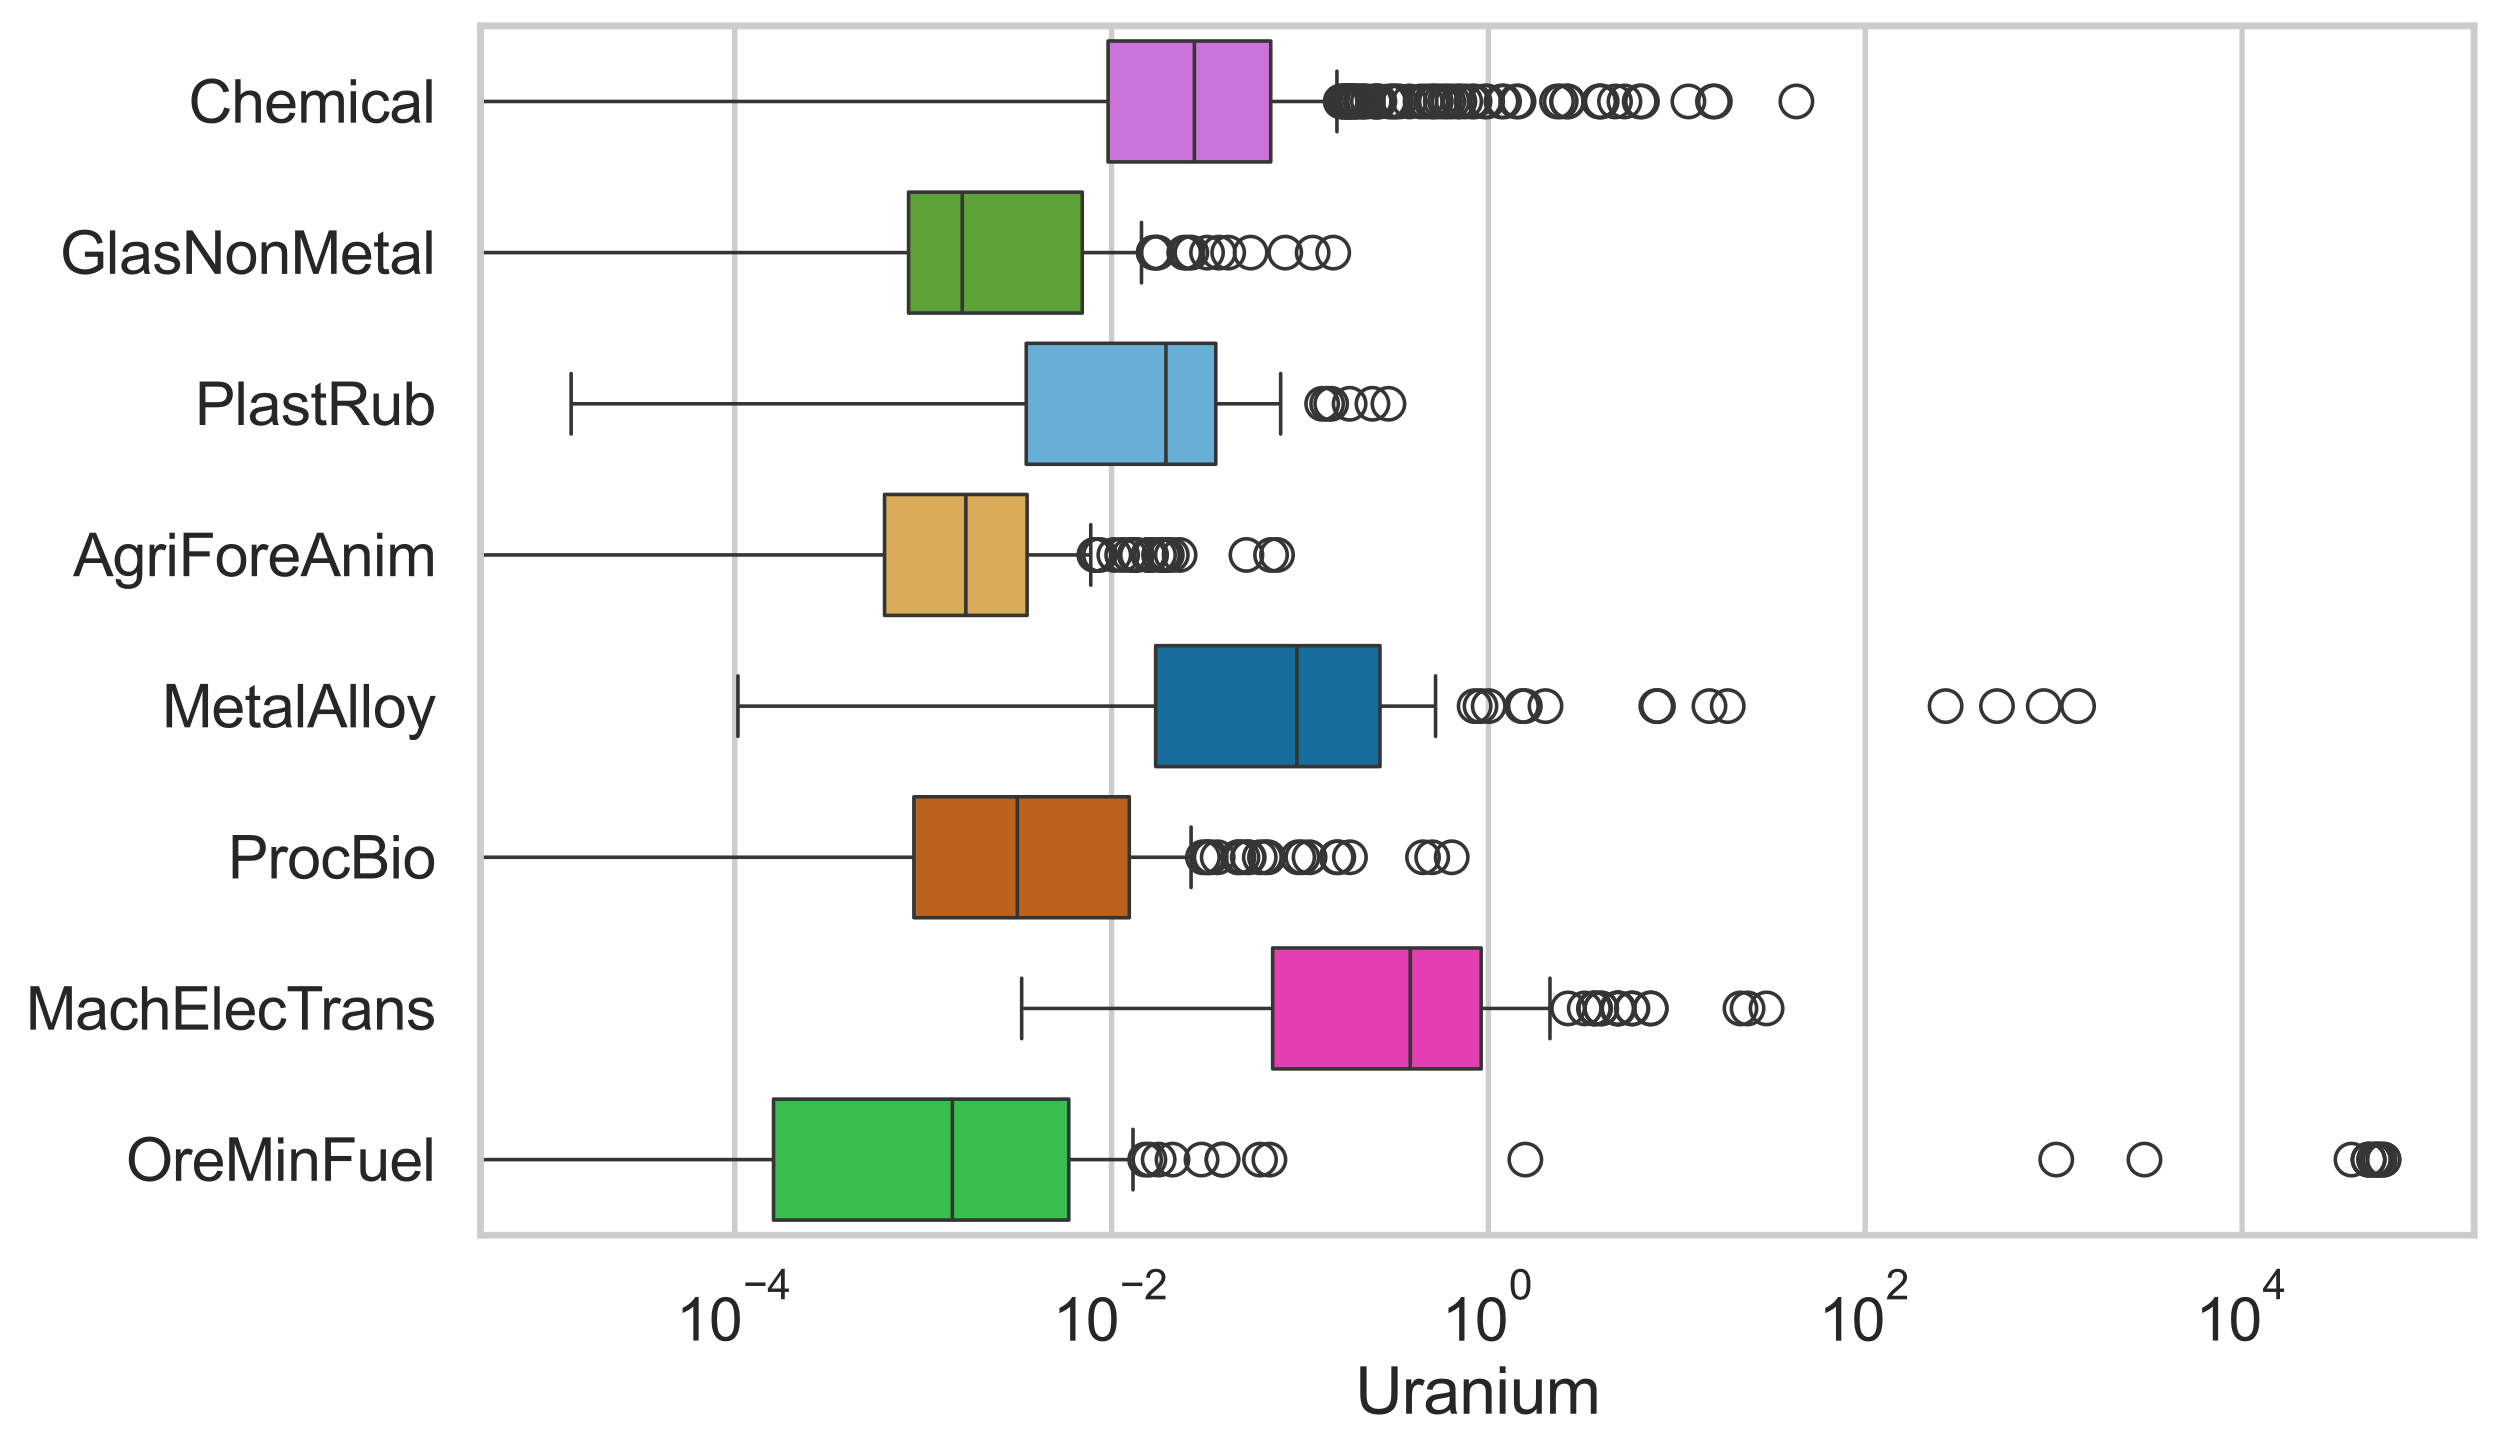 <?xml version="1.0" encoding="utf-8" standalone="no"?>
<!DOCTYPE svg PUBLIC "-//W3C//DTD SVG 1.1//EN"
  "http://www.w3.org/Graphics/SVG/1.1/DTD/svg11.dtd">
<svg xmlns:xlink="http://www.w3.org/1999/xlink" width="695.577pt" height="404.121pt" viewBox="0 0 695.577 404.121" xmlns="http://www.w3.org/2000/svg" version="1.1">
 <defs>
  <style type="text/css">*{stroke-linejoin: round; stroke-linecap: butt}</style>
 </defs>
 <g id="figure_1">
  <g id="patch_1">
   <path d="M 0 404.121 
L 695.577 404.121 
L 695.577 0 
L 0 0 
z
" style="fill: #ffffff"/>
  </g>
  <g id="axes_1">
   <g id="patch_2">
    <path d="M 133.697 343.665 
L 688.377 343.665 
L 688.377 7.2 
L 133.697 7.2 
z
" style="fill: #ffffff"/>
   </g>
   <g id="matplotlib.axis_1">
    <g id="xtick_1">
     <g id="line2d_1">
      <path d="M 204.428 343.665 
L 204.428 7.2 
" clip-path="url(#pfcad2701b8)" style="fill: none; stroke: #cccccc; stroke-width: 1.5; stroke-linecap: round"/>
     </g>
     <g id="text_1">
      <!-- $\mathdefault{10^{-4}}$ -->
      <g style="fill: #262626" transform="translate(188.093 373.015) scale(0.165 -0.165)">
       <defs>
        <path id="ArialMT-31" d="M 2384 0 
L 1822 0 
L 1822 3584 
Q 1619 3391 1289 3197 
Q 959 3003 697 2906 
L 697 3450 
Q 1169 3672 1522 3987 
Q 1875 4303 2022 4600 
L 2384 4600 
L 2384 0 
z
" transform="scale(0.016)"/>
        <path id="ArialMT-30" d="M 266 2259 
Q 266 3072 433 3567 
Q 600 4063 929 4331 
Q 1259 4600 1759 4600 
Q 2128 4600 2406 4451 
Q 2684 4303 2865 4023 
Q 3047 3744 3150 3342 
Q 3253 2941 3253 2259 
Q 3253 1453 3087 958 
Q 2922 463 2592 192 
Q 2263 -78 1759 -78 
Q 1097 -78 719 397 
Q 266 969 266 2259 
z
M 844 2259 
Q 844 1131 1108 757 
Q 1372 384 1759 384 
Q 2147 384 2411 759 
Q 2675 1134 2675 2259 
Q 2675 3391 2411 3762 
Q 2147 4134 1753 4134 
Q 1366 4134 1134 3806 
Q 844 3388 844 2259 
z
" transform="scale(0.016)"/>
        <path id="ArialMT-2212" d="M 3381 1997 
L 356 1997 
L 356 2522 
L 3381 2522 
L 3381 1997 
z
" transform="scale(0.016)"/>
        <path id="ArialMT-34" d="M 2069 0 
L 2069 1097 
L 81 1097 
L 81 1613 
L 2172 4581 
L 2631 4581 
L 2631 1613 
L 3250 1613 
L 3250 1097 
L 2631 1097 
L 2631 0 
L 2069 0 
z
M 2069 1613 
L 2069 3678 
L 634 1613 
L 2069 1613 
z
" transform="scale(0.016)"/>
       </defs>
       <use xlink:href="#ArialMT-31" transform="translate(0 0.202)"/>
       <use xlink:href="#ArialMT-30" transform="translate(55.615 0.202)"/>
       <use xlink:href="#ArialMT-2212" transform="translate(112.973 69.895) scale(0.7)"/>
       <use xlink:href="#ArialMT-34" transform="translate(153.852 69.895) scale(0.7)"/>
      </g>
     </g>
    </g>
    <g id="xtick_2">
     <g id="line2d_2">
      <path d="M 309.274 343.665 
L 309.274 7.2 
" clip-path="url(#pfcad2701b8)" style="fill: none; stroke: #cccccc; stroke-width: 1.5; stroke-linecap: round"/>
     </g>
     <g id="text_2">
      <!-- $\mathdefault{10^{-2}}$ -->
      <g style="fill: #262626" transform="translate(292.939 373.18) scale(0.165 -0.165)">
       <defs>
        <path id="ArialMT-32" d="M 3222 541 
L 3222 0 
L 194 0 
Q 188 203 259 391 
Q 375 700 629 1000 
Q 884 1300 1366 1694 
Q 2113 2306 2375 2664 
Q 2638 3022 2638 3341 
Q 2638 3675 2398 3904 
Q 2159 4134 1775 4134 
Q 1369 4134 1125 3890 
Q 881 3647 878 3216 
L 300 3275 
Q 359 3922 746 4261 
Q 1134 4600 1788 4600 
Q 2447 4600 2831 4234 
Q 3216 3869 3216 3328 
Q 3216 3053 3103 2787 
Q 2991 2522 2730 2228 
Q 2469 1934 1863 1422 
Q 1356 997 1212 845 
Q 1069 694 975 541 
L 3222 541 
z
" transform="scale(0.016)"/>
       </defs>
       <use xlink:href="#ArialMT-31" transform="translate(0 0.994)"/>
       <use xlink:href="#ArialMT-30" transform="translate(55.615 0.994)"/>
       <use xlink:href="#ArialMT-2212" transform="translate(112.973 70.688) scale(0.7)"/>
       <use xlink:href="#ArialMT-32" transform="translate(153.852 70.688) scale(0.7)"/>
      </g>
     </g>
    </g>
    <g id="xtick_3">
     <g id="line2d_3">
      <path d="M 414.121 343.665 
L 414.121 7.2 
" clip-path="url(#pfcad2701b8)" style="fill: none; stroke: #cccccc; stroke-width: 1.5; stroke-linecap: round"/>
     </g>
     <g id="text_3">
      <!-- $\mathdefault{10^{0}}$ -->
      <g style="fill: #262626" transform="translate(401.168 373.18) scale(0.165 -0.165)">
       <use xlink:href="#ArialMT-31" transform="translate(0 0.994)"/>
       <use xlink:href="#ArialMT-30" transform="translate(55.615 0.994)"/>
       <use xlink:href="#ArialMT-30" transform="translate(112.973 70.688) scale(0.7)"/>
      </g>
     </g>
    </g>
    <g id="xtick_4">
     <g id="line2d_4">
      <path d="M 518.967 343.665 
L 518.967 7.2 
" clip-path="url(#pfcad2701b8)" style="fill: none; stroke: #cccccc; stroke-width: 1.5; stroke-linecap: round"/>
     </g>
     <g id="text_4">
      <!-- $\mathdefault{10^{2}}$ -->
      <g style="fill: #262626" transform="translate(506.015 373.18) scale(0.165 -0.165)">
       <use xlink:href="#ArialMT-31" transform="translate(0 0.994)"/>
       <use xlink:href="#ArialMT-30" transform="translate(55.615 0.994)"/>
       <use xlink:href="#ArialMT-32" transform="translate(112.973 70.688) scale(0.7)"/>
      </g>
     </g>
    </g>
    <g id="xtick_5">
     <g id="line2d_5">
      <path d="M 623.814 343.665 
L 623.814 7.2 
" clip-path="url(#pfcad2701b8)" style="fill: none; stroke: #cccccc; stroke-width: 1.5; stroke-linecap: round"/>
     </g>
     <g id="text_5">
      <!-- $\mathdefault{10^{4}}$ -->
      <g style="fill: #262626" transform="translate(610.861 373.015) scale(0.165 -0.165)">
       <use xlink:href="#ArialMT-31" transform="translate(0 0.202)"/>
       <use xlink:href="#ArialMT-30" transform="translate(55.615 0.202)"/>
       <use xlink:href="#ArialMT-34" transform="translate(112.973 69.895) scale(0.7)"/>
      </g>
     </g>
    </g>
    <g id="text_6">
     <!-- Uranium -->
     <g style="fill: #262626" transform="translate(377.03 393.344) scale(0.18 -0.18)">
      <defs>
       <path id="ArialMT-55" d="M 3500 4581 
L 4106 4581 
L 4106 1934 
Q 4106 1244 3950 837 
Q 3794 431 3386 176 
Q 2978 -78 2316 -78 
Q 1672 -78 1262 144 
Q 853 366 678 786 
Q 503 1206 503 1934 
L 503 4581 
L 1109 4581 
L 1109 1938 
Q 1109 1341 1220 1058 
Q 1331 775 1601 622 
Q 1872 469 2263 469 
Q 2931 469 3215 772 
Q 3500 1075 3500 1938 
L 3500 4581 
z
" transform="scale(0.016)"/>
       <path id="ArialMT-72" d="M 416 0 
L 416 3319 
L 922 3319 
L 922 2816 
Q 1116 3169 1280 3281 
Q 1444 3394 1641 3394 
Q 1925 3394 2219 3213 
L 2025 2691 
Q 1819 2813 1613 2813 
Q 1428 2813 1281 2702 
Q 1134 2591 1072 2394 
Q 978 2094 978 1738 
L 978 0 
L 416 0 
z
" transform="scale(0.016)"/>
       <path id="ArialMT-61" d="M 2588 409 
Q 2275 144 1986 34 
Q 1697 -75 1366 -75 
Q 819 -75 525 192 
Q 231 459 231 875 
Q 231 1119 342 1320 
Q 453 1522 633 1644 
Q 813 1766 1038 1828 
Q 1203 1872 1538 1913 
Q 2219 1994 2541 2106 
Q 2544 2222 2544 2253 
Q 2544 2597 2384 2738 
Q 2169 2928 1744 2928 
Q 1347 2928 1158 2789 
Q 969 2650 878 2297 
L 328 2372 
Q 403 2725 575 2942 
Q 747 3159 1072 3276 
Q 1397 3394 1825 3394 
Q 2250 3394 2515 3294 
Q 2781 3194 2906 3042 
Q 3031 2891 3081 2659 
Q 3109 2516 3109 2141 
L 3109 1391 
Q 3109 606 3145 398 
Q 3181 191 3288 0 
L 2700 0 
Q 2613 175 2588 409 
z
M 2541 1666 
Q 2234 1541 1622 1453 
Q 1275 1403 1131 1340 
Q 988 1278 909 1158 
Q 831 1038 831 891 
Q 831 666 1001 516 
Q 1172 366 1500 366 
Q 1825 366 2078 508 
Q 2331 650 2450 897 
Q 2541 1088 2541 1459 
L 2541 1666 
z
" transform="scale(0.016)"/>
       <path id="ArialMT-6e" d="M 422 0 
L 422 3319 
L 928 3319 
L 928 2847 
Q 1294 3394 1984 3394 
Q 2284 3394 2536 3286 
Q 2788 3178 2913 3003 
Q 3038 2828 3088 2588 
Q 3119 2431 3119 2041 
L 3119 0 
L 2556 0 
L 2556 2019 
Q 2556 2363 2490 2533 
Q 2425 2703 2258 2804 
Q 2091 2906 1866 2906 
Q 1506 2906 1245 2678 
Q 984 2450 984 1813 
L 984 0 
L 422 0 
z
" transform="scale(0.016)"/>
       <path id="ArialMT-69" d="M 425 3934 
L 425 4581 
L 988 4581 
L 988 3934 
L 425 3934 
z
M 425 0 
L 425 3319 
L 988 3319 
L 988 0 
L 425 0 
z
" transform="scale(0.016)"/>
       <path id="ArialMT-75" d="M 2597 0 
L 2597 488 
Q 2209 -75 1544 -75 
Q 1250 -75 995 37 
Q 741 150 617 320 
Q 494 491 444 738 
Q 409 903 409 1263 
L 409 3319 
L 972 3319 
L 972 1478 
Q 972 1038 1006 884 
Q 1059 663 1231 536 
Q 1403 409 1656 409 
Q 1909 409 2131 539 
Q 2353 669 2445 892 
Q 2538 1116 2538 1541 
L 2538 3319 
L 3100 3319 
L 3100 0 
L 2597 0 
z
" transform="scale(0.016)"/>
       <path id="ArialMT-6d" d="M 422 0 
L 422 3319 
L 925 3319 
L 925 2853 
Q 1081 3097 1340 3245 
Q 1600 3394 1931 3394 
Q 2300 3394 2536 3241 
Q 2772 3088 2869 2813 
Q 3263 3394 3894 3394 
Q 4388 3394 4653 3120 
Q 4919 2847 4919 2278 
L 4919 0 
L 4359 0 
L 4359 2091 
Q 4359 2428 4304 2576 
Q 4250 2725 4106 2815 
Q 3963 2906 3769 2906 
Q 3419 2906 3187 2673 
Q 2956 2441 2956 1928 
L 2956 0 
L 2394 0 
L 2394 2156 
Q 2394 2531 2256 2718 
Q 2119 2906 1806 2906 
Q 1569 2906 1367 2781 
Q 1166 2656 1075 2415 
Q 984 2175 984 1722 
L 984 0 
L 422 0 
z
" transform="scale(0.016)"/>
      </defs>
      <use xlink:href="#ArialMT-55"/>
      <use xlink:href="#ArialMT-72" transform="translate(72.217 0)"/>
      <use xlink:href="#ArialMT-61" transform="translate(105.518 0)"/>
      <use xlink:href="#ArialMT-6e" transform="translate(161.133 0)"/>
      <use xlink:href="#ArialMT-69" transform="translate(216.748 0)"/>
      <use xlink:href="#ArialMT-75" transform="translate(238.965 0)"/>
      <use xlink:href="#ArialMT-6d" transform="translate(294.58 0)"/>
     </g>
    </g>
   </g>
   <g id="matplotlib.axis_2">
    <g id="ytick_1">
     <g id="text_7">
      <!-- Chemical -->
      <g style="fill: #262626" transform="translate(52.428 34.134) scale(0.165 -0.165)">
       <defs>
        <path id="ArialMT-43" d="M 3763 1606 
L 4369 1453 
Q 4178 706 3683 314 
Q 3188 -78 2472 -78 
Q 1731 -78 1267 223 
Q 803 525 561 1097 
Q 319 1669 319 2325 
Q 319 3041 592 3573 
Q 866 4106 1370 4382 
Q 1875 4659 2481 4659 
Q 3169 4659 3637 4309 
Q 4106 3959 4291 3325 
L 3694 3184 
Q 3534 3684 3231 3912 
Q 2928 4141 2469 4141 
Q 1941 4141 1586 3887 
Q 1231 3634 1087 3207 
Q 944 2781 944 2328 
Q 944 1744 1114 1308 
Q 1284 872 1643 656 
Q 2003 441 2422 441 
Q 2931 441 3284 734 
Q 3638 1028 3763 1606 
z
" transform="scale(0.016)"/>
        <path id="ArialMT-68" d="M 422 0 
L 422 4581 
L 984 4581 
L 984 2938 
Q 1378 3394 1978 3394 
Q 2347 3394 2619 3248 
Q 2891 3103 3008 2847 
Q 3125 2591 3125 2103 
L 3125 0 
L 2563 0 
L 2563 2103 
Q 2563 2525 2380 2717 
Q 2197 2909 1863 2909 
Q 1613 2909 1392 2779 
Q 1172 2650 1078 2428 
Q 984 2206 984 1816 
L 984 0 
L 422 0 
z
" transform="scale(0.016)"/>
        <path id="ArialMT-65" d="M 2694 1069 
L 3275 997 
Q 3138 488 2766 206 
Q 2394 -75 1816 -75 
Q 1088 -75 661 373 
Q 234 822 234 1631 
Q 234 2469 665 2931 
Q 1097 3394 1784 3394 
Q 2450 3394 2872 2941 
Q 3294 2488 3294 1666 
Q 3294 1616 3291 1516 
L 816 1516 
Q 847 969 1125 678 
Q 1403 388 1819 388 
Q 2128 388 2347 550 
Q 2566 713 2694 1069 
z
M 847 1978 
L 2700 1978 
Q 2663 2397 2488 2606 
Q 2219 2931 1791 2931 
Q 1403 2931 1139 2672 
Q 875 2413 847 1978 
z
" transform="scale(0.016)"/>
        <path id="ArialMT-63" d="M 2588 1216 
L 3141 1144 
Q 3050 572 2676 248 
Q 2303 -75 1759 -75 
Q 1078 -75 664 370 
Q 250 816 250 1647 
Q 250 2184 428 2587 
Q 606 2991 970 3192 
Q 1334 3394 1763 3394 
Q 2303 3394 2647 3120 
Q 2991 2847 3088 2344 
L 2541 2259 
Q 2463 2594 2264 2762 
Q 2066 2931 1784 2931 
Q 1359 2931 1093 2626 
Q 828 2322 828 1663 
Q 828 994 1084 691 
Q 1341 388 1753 388 
Q 2084 388 2306 591 
Q 2528 794 2588 1216 
z
" transform="scale(0.016)"/>
        <path id="ArialMT-6c" d="M 409 0 
L 409 4581 
L 972 4581 
L 972 0 
L 409 0 
z
" transform="scale(0.016)"/>
       </defs>
       <use xlink:href="#ArialMT-43"/>
       <use xlink:href="#ArialMT-68" transform="translate(72.217 0)"/>
       <use xlink:href="#ArialMT-65" transform="translate(127.832 0)"/>
       <use xlink:href="#ArialMT-6d" transform="translate(183.447 0)"/>
       <use xlink:href="#ArialMT-69" transform="translate(266.748 0)"/>
       <use xlink:href="#ArialMT-63" transform="translate(288.965 0)"/>
       <use xlink:href="#ArialMT-61" transform="translate(338.965 0)"/>
       <use xlink:href="#ArialMT-6c" transform="translate(394.58 0)"/>
      </g>
     </g>
    </g>
    <g id="ytick_2">
     <g id="text_8">
      <!-- GlasNonMetal -->
      <g style="fill: #262626" transform="translate(16.659 76.192) scale(0.165 -0.165)">
       <defs>
        <path id="ArialMT-47" d="M 2638 1797 
L 2638 2334 
L 4578 2338 
L 4578 638 
Q 4131 281 3656 101 
Q 3181 -78 2681 -78 
Q 2006 -78 1454 211 
Q 903 500 622 1047 
Q 341 1594 341 2269 
Q 341 2938 620 3517 
Q 900 4097 1425 4378 
Q 1950 4659 2634 4659 
Q 3131 4659 3532 4498 
Q 3934 4338 4162 4050 
Q 4391 3763 4509 3300 
L 3963 3150 
Q 3859 3500 3706 3700 
Q 3553 3900 3268 4020 
Q 2984 4141 2638 4141 
Q 2222 4141 1919 4014 
Q 1616 3888 1430 3681 
Q 1244 3475 1141 3228 
Q 966 2803 966 2306 
Q 966 1694 1177 1281 
Q 1388 869 1791 669 
Q 2194 469 2647 469 
Q 3041 469 3416 620 
Q 3791 772 3984 944 
L 3984 1797 
L 2638 1797 
z
" transform="scale(0.016)"/>
        <path id="ArialMT-73" d="M 197 991 
L 753 1078 
Q 800 744 1014 566 
Q 1228 388 1613 388 
Q 2000 388 2187 545 
Q 2375 703 2375 916 
Q 2375 1106 2209 1216 
Q 2094 1291 1634 1406 
Q 1016 1563 777 1677 
Q 538 1791 414 1992 
Q 291 2194 291 2438 
Q 291 2659 392 2848 
Q 494 3038 669 3163 
Q 800 3259 1026 3326 
Q 1253 3394 1513 3394 
Q 1903 3394 2198 3281 
Q 2494 3169 2634 2976 
Q 2775 2784 2828 2463 
L 2278 2388 
Q 2241 2644 2061 2787 
Q 1881 2931 1553 2931 
Q 1166 2931 1000 2803 
Q 834 2675 834 2503 
Q 834 2394 903 2306 
Q 972 2216 1119 2156 
Q 1203 2125 1616 2013 
Q 2213 1853 2448 1751 
Q 2684 1650 2818 1456 
Q 2953 1263 2953 975 
Q 2953 694 2789 445 
Q 2625 197 2315 61 
Q 2006 -75 1616 -75 
Q 969 -75 630 194 
Q 291 463 197 991 
z
" transform="scale(0.016)"/>
        <path id="ArialMT-4e" d="M 488 0 
L 488 4581 
L 1109 4581 
L 3516 984 
L 3516 4581 
L 4097 4581 
L 4097 0 
L 3475 0 
L 1069 3600 
L 1069 0 
L 488 0 
z
" transform="scale(0.016)"/>
        <path id="ArialMT-6f" d="M 213 1659 
Q 213 2581 725 3025 
Q 1153 3394 1769 3394 
Q 2453 3394 2887 2945 
Q 3322 2497 3322 1706 
Q 3322 1066 3130 698 
Q 2938 331 2570 128 
Q 2203 -75 1769 -75 
Q 1072 -75 642 372 
Q 213 819 213 1659 
z
M 791 1659 
Q 791 1022 1069 705 
Q 1347 388 1769 388 
Q 2188 388 2466 706 
Q 2744 1025 2744 1678 
Q 2744 2294 2464 2611 
Q 2184 2928 1769 2928 
Q 1347 2928 1069 2612 
Q 791 2297 791 1659 
z
" transform="scale(0.016)"/>
        <path id="ArialMT-4d" d="M 475 0 
L 475 4581 
L 1388 4581 
L 2472 1338 
Q 2622 884 2691 659 
Q 2769 909 2934 1394 
L 4031 4581 
L 4847 4581 
L 4847 0 
L 4263 0 
L 4263 3834 
L 2931 0 
L 2384 0 
L 1059 3900 
L 1059 0 
L 475 0 
z
" transform="scale(0.016)"/>
        <path id="ArialMT-74" d="M 1650 503 
L 1731 6 
Q 1494 -44 1306 -44 
Q 1000 -44 831 53 
Q 663 150 594 308 
Q 525 466 525 972 
L 525 2881 
L 113 2881 
L 113 3319 
L 525 3319 
L 525 4141 
L 1084 4478 
L 1084 3319 
L 1650 3319 
L 1650 2881 
L 1084 2881 
L 1084 941 
Q 1084 700 1114 631 
Q 1144 563 1211 522 
Q 1278 481 1403 481 
Q 1497 481 1650 503 
z
" transform="scale(0.016)"/>
       </defs>
       <use xlink:href="#ArialMT-47"/>
       <use xlink:href="#ArialMT-6c" transform="translate(77.783 0)"/>
       <use xlink:href="#ArialMT-61" transform="translate(100 0)"/>
       <use xlink:href="#ArialMT-73" transform="translate(155.615 0)"/>
       <use xlink:href="#ArialMT-4e" transform="translate(205.615 0)"/>
       <use xlink:href="#ArialMT-6f" transform="translate(277.832 0)"/>
       <use xlink:href="#ArialMT-6e" transform="translate(333.447 0)"/>
       <use xlink:href="#ArialMT-4d" transform="translate(389.062 0)"/>
       <use xlink:href="#ArialMT-65" transform="translate(472.363 0)"/>
       <use xlink:href="#ArialMT-74" transform="translate(527.979 0)"/>
       <use xlink:href="#ArialMT-61" transform="translate(555.762 0)"/>
       <use xlink:href="#ArialMT-6c" transform="translate(611.377 0)"/>
      </g>
     </g>
    </g>
    <g id="ytick_3">
     <g id="text_9">
      <!-- PlastRub -->
      <g style="fill: #262626" transform="translate(54.248 118.25) scale(0.165 -0.165)">
       <defs>
        <path id="ArialMT-50" d="M 494 0 
L 494 4581 
L 2222 4581 
Q 2678 4581 2919 4538 
Q 3256 4481 3484 4323 
Q 3713 4166 3852 3881 
Q 3991 3597 3991 3256 
Q 3991 2672 3619 2267 
Q 3247 1863 2275 1863 
L 1100 1863 
L 1100 0 
L 494 0 
z
M 1100 2403 
L 2284 2403 
Q 2872 2403 3119 2622 
Q 3366 2841 3366 3238 
Q 3366 3525 3220 3729 
Q 3075 3934 2838 4000 
Q 2684 4041 2272 4041 
L 1100 4041 
L 1100 2403 
z
" transform="scale(0.016)"/>
        <path id="ArialMT-52" d="M 503 0 
L 503 4581 
L 2534 4581 
Q 3147 4581 3465 4457 
Q 3784 4334 3975 4021 
Q 4166 3709 4166 3331 
Q 4166 2844 3850 2509 
Q 3534 2175 2875 2084 
Q 3116 1969 3241 1856 
Q 3506 1613 3744 1247 
L 4541 0 
L 3778 0 
L 3172 953 
Q 2906 1366 2734 1584 
Q 2563 1803 2427 1890 
Q 2291 1978 2150 2013 
Q 2047 2034 1813 2034 
L 1109 2034 
L 1109 0 
L 503 0 
z
M 1109 2559 
L 2413 2559 
Q 2828 2559 3062 2645 
Q 3297 2731 3419 2920 
Q 3541 3109 3541 3331 
Q 3541 3656 3305 3865 
Q 3069 4075 2559 4075 
L 1109 4075 
L 1109 2559 
z
" transform="scale(0.016)"/>
        <path id="ArialMT-62" d="M 941 0 
L 419 0 
L 419 4581 
L 981 4581 
L 981 2947 
Q 1338 3394 1891 3394 
Q 2197 3394 2470 3270 
Q 2744 3147 2920 2923 
Q 3097 2700 3197 2384 
Q 3297 2069 3297 1709 
Q 3297 856 2875 390 
Q 2453 -75 1863 -75 
Q 1275 -75 941 416 
L 941 0 
z
M 934 1684 
Q 934 1088 1097 822 
Q 1363 388 1816 388 
Q 2184 388 2453 708 
Q 2722 1028 2722 1663 
Q 2722 2313 2464 2622 
Q 2206 2931 1841 2931 
Q 1472 2931 1203 2611 
Q 934 2291 934 1684 
z
" transform="scale(0.016)"/>
       </defs>
       <use xlink:href="#ArialMT-50"/>
       <use xlink:href="#ArialMT-6c" transform="translate(66.699 0)"/>
       <use xlink:href="#ArialMT-61" transform="translate(88.916 0)"/>
       <use xlink:href="#ArialMT-73" transform="translate(144.531 0)"/>
       <use xlink:href="#ArialMT-74" transform="translate(194.531 0)"/>
       <use xlink:href="#ArialMT-52" transform="translate(222.314 0)"/>
       <use xlink:href="#ArialMT-75" transform="translate(294.531 0)"/>
       <use xlink:href="#ArialMT-62" transform="translate(350.146 0)"/>
      </g>
     </g>
    </g>
    <g id="ytick_4">
     <g id="text_10">
      <!-- AgriForeAnim -->
      <g style="fill: #262626" transform="translate(20.341 160.308) scale(0.165 -0.165)">
       <defs>
        <path id="ArialMT-41" d="M -9 0 
L 1750 4581 
L 2403 4581 
L 4278 0 
L 3588 0 
L 3053 1388 
L 1138 1388 
L 634 0 
L -9 0 
z
M 1313 1881 
L 2866 1881 
L 2388 3150 
Q 2169 3728 2063 4100 
Q 1975 3659 1816 3225 
L 1313 1881 
z
" transform="scale(0.016)"/>
        <path id="ArialMT-67" d="M 319 -275 
L 866 -356 
Q 900 -609 1056 -725 
Q 1266 -881 1628 -881 
Q 2019 -881 2231 -725 
Q 2444 -569 2519 -288 
Q 2563 -116 2559 434 
Q 2191 0 1641 0 
Q 956 0 581 494 
Q 206 988 206 1678 
Q 206 2153 378 2554 
Q 550 2956 876 3175 
Q 1203 3394 1644 3394 
Q 2231 3394 2613 2919 
L 2613 3319 
L 3131 3319 
L 3131 450 
Q 3131 -325 2973 -648 
Q 2816 -972 2473 -1159 
Q 2131 -1347 1631 -1347 
Q 1038 -1347 672 -1080 
Q 306 -813 319 -275 
z
M 784 1719 
Q 784 1066 1043 766 
Q 1303 466 1694 466 
Q 2081 466 2343 764 
Q 2606 1063 2606 1700 
Q 2606 2309 2336 2618 
Q 2066 2928 1684 2928 
Q 1309 2928 1046 2623 
Q 784 2319 784 1719 
z
" transform="scale(0.016)"/>
        <path id="ArialMT-46" d="M 525 0 
L 525 4581 
L 3616 4581 
L 3616 4041 
L 1131 4041 
L 1131 2622 
L 3281 2622 
L 3281 2081 
L 1131 2081 
L 1131 0 
L 525 0 
z
" transform="scale(0.016)"/>
       </defs>
       <use xlink:href="#ArialMT-41"/>
       <use xlink:href="#ArialMT-67" transform="translate(66.699 0)"/>
       <use xlink:href="#ArialMT-72" transform="translate(122.314 0)"/>
       <use xlink:href="#ArialMT-69" transform="translate(155.615 0)"/>
       <use xlink:href="#ArialMT-46" transform="translate(177.832 0)"/>
       <use xlink:href="#ArialMT-6f" transform="translate(238.916 0)"/>
       <use xlink:href="#ArialMT-72" transform="translate(294.531 0)"/>
       <use xlink:href="#ArialMT-65" transform="translate(327.832 0)"/>
       <use xlink:href="#ArialMT-41" transform="translate(383.447 0)"/>
       <use xlink:href="#ArialMT-6e" transform="translate(450.146 0)"/>
       <use xlink:href="#ArialMT-69" transform="translate(505.762 0)"/>
       <use xlink:href="#ArialMT-6d" transform="translate(527.979 0)"/>
      </g>
     </g>
    </g>
    <g id="ytick_5">
     <g id="text_11">
      <!-- MetalAlloy -->
      <g style="fill: #262626" transform="translate(45.088 202.366) scale(0.165 -0.165)">
       <defs>
        <path id="ArialMT-79" d="M 397 -1278 
L 334 -750 
Q 519 -800 656 -800 
Q 844 -800 956 -737 
Q 1069 -675 1141 -563 
Q 1194 -478 1313 -144 
Q 1328 -97 1363 -6 
L 103 3319 
L 709 3319 
L 1400 1397 
Q 1534 1031 1641 628 
Q 1738 1016 1872 1384 
L 2581 3319 
L 3144 3319 
L 1881 -56 
Q 1678 -603 1566 -809 
Q 1416 -1088 1222 -1217 
Q 1028 -1347 759 -1347 
Q 597 -1347 397 -1278 
z
" transform="scale(0.016)"/>
       </defs>
       <use xlink:href="#ArialMT-4d"/>
       <use xlink:href="#ArialMT-65" transform="translate(83.301 0)"/>
       <use xlink:href="#ArialMT-74" transform="translate(138.916 0)"/>
       <use xlink:href="#ArialMT-61" transform="translate(166.699 0)"/>
       <use xlink:href="#ArialMT-6c" transform="translate(222.314 0)"/>
       <use xlink:href="#ArialMT-41" transform="translate(244.531 0)"/>
       <use xlink:href="#ArialMT-6c" transform="translate(311.23 0)"/>
       <use xlink:href="#ArialMT-6c" transform="translate(333.447 0)"/>
       <use xlink:href="#ArialMT-6f" transform="translate(355.664 0)"/>
       <use xlink:href="#ArialMT-79" transform="translate(411.279 0)"/>
      </g>
     </g>
    </g>
    <g id="ytick_6">
     <g id="text_12">
      <!-- ProcBio -->
      <g style="fill: #262626" transform="translate(63.424 244.425) scale(0.165 -0.165)">
       <defs>
        <path id="ArialMT-42" d="M 469 0 
L 469 4581 
L 2188 4581 
Q 2713 4581 3030 4442 
Q 3347 4303 3526 4014 
Q 3706 3725 3706 3409 
Q 3706 3116 3547 2856 
Q 3388 2597 3066 2438 
Q 3481 2316 3704 2022 
Q 3928 1728 3928 1328 
Q 3928 1006 3792 729 
Q 3656 453 3456 303 
Q 3256 153 2954 76 
Q 2653 0 2216 0 
L 469 0 
z
M 1075 2656 
L 2066 2656 
Q 2469 2656 2644 2709 
Q 2875 2778 2992 2937 
Q 3109 3097 3109 3338 
Q 3109 3566 3000 3739 
Q 2891 3913 2687 3977 
Q 2484 4041 1991 4041 
L 1075 4041 
L 1075 2656 
z
M 1075 541 
L 2216 541 
Q 2509 541 2628 563 
Q 2838 600 2978 687 
Q 3119 775 3209 942 
Q 3300 1109 3300 1328 
Q 3300 1584 3169 1773 
Q 3038 1963 2805 2039 
Q 2572 2116 2134 2116 
L 1075 2116 
L 1075 541 
z
" transform="scale(0.016)"/>
       </defs>
       <use xlink:href="#ArialMT-50"/>
       <use xlink:href="#ArialMT-72" transform="translate(66.699 0)"/>
       <use xlink:href="#ArialMT-6f" transform="translate(100 0)"/>
       <use xlink:href="#ArialMT-63" transform="translate(155.615 0)"/>
       <use xlink:href="#ArialMT-42" transform="translate(205.615 0)"/>
       <use xlink:href="#ArialMT-69" transform="translate(272.314 0)"/>
       <use xlink:href="#ArialMT-6f" transform="translate(294.531 0)"/>
      </g>
     </g>
    </g>
    <g id="ytick_7">
     <g id="text_13">
      <!-- MachElecTrans -->
      <g style="fill: #262626" transform="translate(7.2 286.483) scale(0.165 -0.165)">
       <defs>
        <path id="ArialMT-45" d="M 506 0 
L 506 4581 
L 3819 4581 
L 3819 4041 
L 1113 4041 
L 1113 2638 
L 3647 2638 
L 3647 2100 
L 1113 2100 
L 1113 541 
L 3925 541 
L 3925 0 
L 506 0 
z
" transform="scale(0.016)"/>
        <path id="ArialMT-54" d="M 1659 0 
L 1659 4041 
L 150 4041 
L 150 4581 
L 3781 4581 
L 3781 4041 
L 2266 4041 
L 2266 0 
L 1659 0 
z
" transform="scale(0.016)"/>
       </defs>
       <use xlink:href="#ArialMT-4d"/>
       <use xlink:href="#ArialMT-61" transform="translate(83.301 0)"/>
       <use xlink:href="#ArialMT-63" transform="translate(138.916 0)"/>
       <use xlink:href="#ArialMT-68" transform="translate(188.916 0)"/>
       <use xlink:href="#ArialMT-45" transform="translate(244.531 0)"/>
       <use xlink:href="#ArialMT-6c" transform="translate(311.23 0)"/>
       <use xlink:href="#ArialMT-65" transform="translate(333.447 0)"/>
       <use xlink:href="#ArialMT-63" transform="translate(389.062 0)"/>
       <use xlink:href="#ArialMT-54" transform="translate(439.062 0)"/>
       <use xlink:href="#ArialMT-72" transform="translate(496.396 0)"/>
       <use xlink:href="#ArialMT-61" transform="translate(529.697 0)"/>
       <use xlink:href="#ArialMT-6e" transform="translate(585.312 0)"/>
       <use xlink:href="#ArialMT-73" transform="translate(640.928 0)"/>
      </g>
     </g>
    </g>
    <g id="ytick_8">
     <g id="text_14">
      <!-- OreMinFuel -->
      <g style="fill: #262626" transform="translate(35.013 328.541) scale(0.165 -0.165)">
       <defs>
        <path id="ArialMT-4f" d="M 309 2231 
Q 309 3372 921 4017 
Q 1534 4663 2503 4663 
Q 3138 4663 3647 4359 
Q 4156 4056 4423 3514 
Q 4691 2972 4691 2284 
Q 4691 1588 4409 1038 
Q 4128 488 3612 205 
Q 3097 -78 2500 -78 
Q 1853 -78 1343 234 
Q 834 547 571 1087 
Q 309 1628 309 2231 
z
M 934 2222 
Q 934 1394 1379 917 
Q 1825 441 2497 441 
Q 3181 441 3623 922 
Q 4066 1403 4066 2288 
Q 4066 2847 3877 3264 
Q 3688 3681 3323 3911 
Q 2959 4141 2506 4141 
Q 1863 4141 1398 3698 
Q 934 3256 934 2222 
z
" transform="scale(0.016)"/>
       </defs>
       <use xlink:href="#ArialMT-4f"/>
       <use xlink:href="#ArialMT-72" transform="translate(77.783 0)"/>
       <use xlink:href="#ArialMT-65" transform="translate(111.084 0)"/>
       <use xlink:href="#ArialMT-4d" transform="translate(166.699 0)"/>
       <use xlink:href="#ArialMT-69" transform="translate(250 0)"/>
       <use xlink:href="#ArialMT-6e" transform="translate(272.217 0)"/>
       <use xlink:href="#ArialMT-46" transform="translate(327.832 0)"/>
       <use xlink:href="#ArialMT-75" transform="translate(388.916 0)"/>
       <use xlink:href="#ArialMT-65" transform="translate(444.531 0)"/>
       <use xlink:href="#ArialMT-6c" transform="translate(500.146 0)"/>
      </g>
     </g>
    </g>
   </g>
   <g id="patch_3">
    <path d="M 308.304 11.406 
L 308.304 45.052 
L 353.558 45.052 
L 353.558 11.406 
L 308.304 11.406 
z
" clip-path="url(#pfcad2701b8)" style="fill: #ca74db; stroke: #353535; stroke-linejoin: miter"/>
   </g>
   <g id="line2d_6">
    <path d="M 308.304 28.229 
L -1 28.229 
" clip-path="url(#pfcad2701b8)" style="fill: none; stroke: #353535"/>
   </g>
   <g id="line2d_7">
    <path d="M 353.558 28.229 
L 371.975 28.229 
" clip-path="url(#pfcad2701b8)" style="fill: none; stroke: #353535"/>
   </g>
   <g id="line2d_8">
    <path clip-path="url(#pfcad2701b8)" style="fill: none; stroke: #353535; stroke-linecap: round"/>
   </g>
   <g id="line2d_9">
    <path d="M 371.975 19.817 
L 371.975 36.641 
" clip-path="url(#pfcad2701b8)" style="fill: none; stroke: #353535; stroke-linecap: round"/>
   </g>
   <g id="line2d_10">
    <defs>
     <path id="m33464d1773" d="M 0 4.5 
C 1.193 4.5 2.338 4.026 3.182 3.182 
C 4.026 2.338 4.5 1.193 4.5 0 
C 4.5 -1.193 4.026 -2.338 3.182 -3.182 
C 2.338 -4.026 1.193 -4.5 0 -4.5 
C -1.193 -4.5 -2.338 -4.026 -3.182 -3.182 
C -4.026 -2.338 -4.5 -1.193 -4.5 0 
C -4.5 1.193 -4.026 2.338 -3.182 3.182 
C -2.338 4.026 -1.193 4.5 0 4.5 
z
" style="stroke: #353535"/>
    </defs>
    <g clip-path="url(#pfcad2701b8)">
     <use xlink:href="#m33464d1773" x="407.668" y="28.229" style="fill-opacity: 0; stroke: #353535"/>
     <use xlink:href="#m33464d1773" x="375.611" y="28.229" style="fill-opacity: 0; stroke: #353535"/>
     <use xlink:href="#m33464d1773" x="445.647" y="28.229" style="fill-opacity: 0; stroke: #353535"/>
     <use xlink:href="#m33464d1773" x="377.59" y="28.229" style="fill-opacity: 0; stroke: #353535"/>
     <use xlink:href="#m33464d1773" x="456.203" y="28.229" style="fill-opacity: 0; stroke: #353535"/>
     <use xlink:href="#m33464d1773" x="375.24" y="28.229" style="fill-opacity: 0; stroke: #353535"/>
     <use xlink:href="#m33464d1773" x="396.734" y="28.229" style="fill-opacity: 0; stroke: #353535"/>
     <use xlink:href="#m33464d1773" x="398.188" y="28.229" style="fill-opacity: 0; stroke: #353535"/>
     <use xlink:href="#m33464d1773" x="375.309" y="28.229" style="fill-opacity: 0; stroke: #353535"/>
     <use xlink:href="#m33464d1773" x="476.602" y="28.229" style="fill-opacity: 0; stroke: #353535"/>
     <use xlink:href="#m33464d1773" x="389.406" y="28.229" style="fill-opacity: 0; stroke: #353535"/>
     <use xlink:href="#m33464d1773" x="435.973" y="28.229" style="fill-opacity: 0; stroke: #353535"/>
     <use xlink:href="#m33464d1773" x="382.636" y="28.229" style="fill-opacity: 0; stroke: #353535"/>
     <use xlink:href="#m33464d1773" x="377.466" y="28.229" style="fill-opacity: 0; stroke: #353535"/>
     <use xlink:href="#m33464d1773" x="376.466" y="28.229" style="fill-opacity: 0; stroke: #353535"/>
     <use xlink:href="#m33464d1773" x="402.97" y="28.229" style="fill-opacity: 0; stroke: #353535"/>
     <use xlink:href="#m33464d1773" x="477.119" y="28.229" style="fill-opacity: 0; stroke: #353535"/>
     <use xlink:href="#m33464d1773" x="449.342" y="28.229" style="fill-opacity: 0; stroke: #353535"/>
     <use xlink:href="#m33464d1773" x="451.978" y="28.229" style="fill-opacity: 0; stroke: #353535"/>
     <use xlink:href="#m33464d1773" x="373.858" y="28.229" style="fill-opacity: 0; stroke: #353535"/>
     <use xlink:href="#m33464d1773" x="373.855" y="28.229" style="fill-opacity: 0; stroke: #353535"/>
     <use xlink:href="#m33464d1773" x="433.214" y="28.229" style="fill-opacity: 0; stroke: #353535"/>
     <use xlink:href="#m33464d1773" x="373.65" y="28.229" style="fill-opacity: 0; stroke: #353535"/>
     <use xlink:href="#m33464d1773" x="377.139" y="28.229" style="fill-opacity: 0; stroke: #353535"/>
     <use xlink:href="#m33464d1773" x="376.055" y="28.229" style="fill-opacity: 0; stroke: #353535"/>
     <use xlink:href="#m33464d1773" x="398.91" y="28.229" style="fill-opacity: 0; stroke: #353535"/>
     <use xlink:href="#m33464d1773" x="383.409" y="28.229" style="fill-opacity: 0; stroke: #353535"/>
     <use xlink:href="#m33464d1773" x="379.312" y="28.229" style="fill-opacity: 0; stroke: #353535"/>
     <use xlink:href="#m33464d1773" x="444.919" y="28.229" style="fill-opacity: 0; stroke: #353535"/>
     <use xlink:href="#m33464d1773" x="374.486" y="28.229" style="fill-opacity: 0; stroke: #353535"/>
     <use xlink:href="#m33464d1773" x="376.313" y="28.229" style="fill-opacity: 0; stroke: #353535"/>
     <use xlink:href="#m33464d1773" x="382.912" y="28.229" style="fill-opacity: 0; stroke: #353535"/>
     <use xlink:href="#m33464d1773" x="413.008" y="28.229" style="fill-opacity: 0; stroke: #353535"/>
     <use xlink:href="#m33464d1773" x="406.061" y="28.229" style="fill-opacity: 0; stroke: #353535"/>
     <use xlink:href="#m33464d1773" x="374.608" y="28.229" style="fill-opacity: 0; stroke: #353535"/>
     <use xlink:href="#m33464d1773" x="375.016" y="28.229" style="fill-opacity: 0; stroke: #353535"/>
     <use xlink:href="#m33464d1773" x="387.274" y="28.229" style="fill-opacity: 0; stroke: #353535"/>
     <use xlink:href="#m33464d1773" x="375.008" y="28.229" style="fill-opacity: 0; stroke: #353535"/>
     <use xlink:href="#m33464d1773" x="376.574" y="28.229" style="fill-opacity: 0; stroke: #353535"/>
     <use xlink:href="#m33464d1773" x="375.259" y="28.229" style="fill-opacity: 0; stroke: #353535"/>
     <use xlink:href="#m33464d1773" x="421.871" y="28.229" style="fill-opacity: 0; stroke: #353535"/>
     <use xlink:href="#m33464d1773" x="434.238" y="28.229" style="fill-opacity: 0; stroke: #353535"/>
     <use xlink:href="#m33464d1773" x="386.459" y="28.229" style="fill-opacity: 0; stroke: #353535"/>
     <use xlink:href="#m33464d1773" x="387.911" y="28.229" style="fill-opacity: 0; stroke: #353535"/>
     <use xlink:href="#m33464d1773" x="402.044" y="28.229" style="fill-opacity: 0; stroke: #353535"/>
     <use xlink:href="#m33464d1773" x="379.184" y="28.229" style="fill-opacity: 0; stroke: #353535"/>
     <use xlink:href="#m33464d1773" x="413.775" y="28.229" style="fill-opacity: 0; stroke: #353535"/>
     <use xlink:href="#m33464d1773" x="405.747" y="28.229" style="fill-opacity: 0; stroke: #353535"/>
     <use xlink:href="#m33464d1773" x="383.794" y="28.229" style="fill-opacity: 0; stroke: #353535"/>
     <use xlink:href="#m33464d1773" x="418.476" y="28.229" style="fill-opacity: 0; stroke: #353535"/>
     <use xlink:href="#m33464d1773" x="499.816" y="28.229" style="fill-opacity: 0; stroke: #353535"/>
     <use xlink:href="#m33464d1773" x="469.768" y="28.229" style="fill-opacity: 0; stroke: #353535"/>
     <use xlink:href="#m33464d1773" x="436.224" y="28.229" style="fill-opacity: 0; stroke: #353535"/>
     <use xlink:href="#m33464d1773" x="380.586" y="28.229" style="fill-opacity: 0; stroke: #353535"/>
     <use xlink:href="#m33464d1773" x="399.491" y="28.229" style="fill-opacity: 0; stroke: #353535"/>
     <use xlink:href="#m33464d1773" x="392.164" y="28.229" style="fill-opacity: 0; stroke: #353535"/>
     <use xlink:href="#m33464d1773" x="388.366" y="28.229" style="fill-opacity: 0; stroke: #353535"/>
     <use xlink:href="#m33464d1773" x="395.236" y="28.229" style="fill-opacity: 0; stroke: #353535"/>
     <use xlink:href="#m33464d1773" x="382.497" y="28.229" style="fill-opacity: 0; stroke: #353535"/>
     <use xlink:href="#m33464d1773" x="379.541" y="28.229" style="fill-opacity: 0; stroke: #353535"/>
     <use xlink:href="#m33464d1773" x="410.27" y="28.229" style="fill-opacity: 0; stroke: #353535"/>
     <use xlink:href="#m33464d1773" x="456.841" y="28.229" style="fill-opacity: 0; stroke: #353535"/>
     <use xlink:href="#m33464d1773" x="378.578" y="28.229" style="fill-opacity: 0; stroke: #353535"/>
     <use xlink:href="#m33464d1773" x="373.02" y="28.229" style="fill-opacity: 0; stroke: #353535"/>
     <use xlink:href="#m33464d1773" x="422.506" y="28.229" style="fill-opacity: 0; stroke: #353535"/>
     <use xlink:href="#m33464d1773" x="409.478" y="28.229" style="fill-opacity: 0; stroke: #353535"/>
     <use xlink:href="#m33464d1773" x="417.758" y="28.229" style="fill-opacity: 0; stroke: #353535"/>
     <use xlink:href="#m33464d1773" x="400.871" y="28.229" style="fill-opacity: 0; stroke: #353535"/>
     <use xlink:href="#m33464d1773" x="404.154" y="28.229" style="fill-opacity: 0; stroke: #353535"/>
     <use xlink:href="#m33464d1773" x="445.083" y="28.229" style="fill-opacity: 0; stroke: #353535"/>
    </g>
   </g>
   <g id="patch_4">
    <path d="M 252.792 53.464 
L 252.792 87.11 
L 301.122 87.11 
L 301.122 53.464 
L 252.792 53.464 
z
" clip-path="url(#pfcad2701b8)" style="fill: #5ca236; stroke: #353535; stroke-linejoin: miter"/>
   </g>
   <g id="line2d_11">
    <path d="M 252.792 70.287 
L -1 70.287 
" clip-path="url(#pfcad2701b8)" style="fill: none; stroke: #353535"/>
   </g>
   <g id="line2d_12">
    <path d="M 301.122 70.287 
L 317.597 70.287 
" clip-path="url(#pfcad2701b8)" style="fill: none; stroke: #353535"/>
   </g>
   <g id="line2d_13">
    <path clip-path="url(#pfcad2701b8)" style="fill: none; stroke: #353535; stroke-linecap: round"/>
   </g>
   <g id="line2d_14">
    <path d="M 317.597 61.875 
L 317.597 78.699 
" clip-path="url(#pfcad2701b8)" style="fill: none; stroke: #353535; stroke-linecap: round"/>
   </g>
   <g id="line2d_15">
    <g clip-path="url(#pfcad2701b8)">
     <use xlink:href="#m33464d1773" x="320.973" y="70.287" style="fill-opacity: 0; stroke: #353535"/>
     <use xlink:href="#m33464d1773" x="322.103" y="70.287" style="fill-opacity: 0; stroke: #353535"/>
     <use xlink:href="#m33464d1773" x="321.67" y="70.287" style="fill-opacity: 0; stroke: #353535"/>
     <use xlink:href="#m33464d1773" x="347.956" y="70.287" style="fill-opacity: 0; stroke: #353535"/>
     <use xlink:href="#m33464d1773" x="331.472" y="70.287" style="fill-opacity: 0; stroke: #353535"/>
     <use xlink:href="#m33464d1773" x="335.831" y="70.287" style="fill-opacity: 0; stroke: #353535"/>
     <use xlink:href="#m33464d1773" x="330.412" y="70.287" style="fill-opacity: 0; stroke: #353535"/>
     <use xlink:href="#m33464d1773" x="339.113" y="70.287" style="fill-opacity: 0; stroke: #353535"/>
     <use xlink:href="#m33464d1773" x="341.721" y="70.287" style="fill-opacity: 0; stroke: #353535"/>
     <use xlink:href="#m33464d1773" x="357.592" y="70.287" style="fill-opacity: 0; stroke: #353535"/>
     <use xlink:href="#m33464d1773" x="370.942" y="70.287" style="fill-opacity: 0; stroke: #353535"/>
     <use xlink:href="#m33464d1773" x="329.487" y="70.287" style="fill-opacity: 0; stroke: #353535"/>
     <use xlink:href="#m33464d1773" x="365.217" y="70.287" style="fill-opacity: 0; stroke: #353535"/>
    </g>
   </g>
   <g id="patch_5">
    <path d="M 285.53 95.522 
L 285.53 129.168 
L 338.266 129.168 
L 338.266 95.522 
L 285.53 95.522 
z
" clip-path="url(#pfcad2701b8)" style="fill: #68afd7; stroke: #353535; stroke-linejoin: miter"/>
   </g>
   <g id="line2d_16">
    <path d="M 285.53 112.345 
L 158.91 112.345 
" clip-path="url(#pfcad2701b8)" style="fill: none; stroke: #353535"/>
   </g>
   <g id="line2d_17">
    <path d="M 338.266 112.345 
L 356.321 112.345 
" clip-path="url(#pfcad2701b8)" style="fill: none; stroke: #353535"/>
   </g>
   <g id="line2d_18">
    <path d="M 158.91 103.934 
L 158.91 120.757 
" clip-path="url(#pfcad2701b8)" style="fill: none; stroke: #353535; stroke-linecap: round"/>
   </g>
   <g id="line2d_19">
    <path d="M 356.321 103.934 
L 356.321 120.757 
" clip-path="url(#pfcad2701b8)" style="fill: none; stroke: #353535; stroke-linecap: round"/>
   </g>
   <g id="line2d_20">
    <g clip-path="url(#pfcad2701b8)">
     <use xlink:href="#m33464d1773" x="386.312" y="112.345" style="fill-opacity: 0; stroke: #353535"/>
     <use xlink:href="#m33464d1773" x="375.503" y="112.345" style="fill-opacity: 0; stroke: #353535"/>
     <use xlink:href="#m33464d1773" x="370.372" y="112.345" style="fill-opacity: 0; stroke: #353535"/>
     <use xlink:href="#m33464d1773" x="381.863" y="112.345" style="fill-opacity: 0; stroke: #353535"/>
     <use xlink:href="#m33464d1773" x="369.251" y="112.345" style="fill-opacity: 0; stroke: #353535"/>
     <use xlink:href="#m33464d1773" x="367.868" y="112.345" style="fill-opacity: 0; stroke: #353535"/>
    </g>
   </g>
   <g id="patch_6">
    <path d="M 246.109 137.58 
L 246.109 171.226 
L 285.773 171.226 
L 285.773 137.58 
L 246.109 137.58 
z
" clip-path="url(#pfcad2701b8)" style="fill: #daac58; stroke: #353535; stroke-linejoin: miter"/>
   </g>
   <g id="line2d_21">
    <path d="M 246.109 154.403 
L -1 154.403 
" clip-path="url(#pfcad2701b8)" style="fill: none; stroke: #353535"/>
   </g>
   <g id="line2d_22">
    <path d="M 285.773 154.403 
L 303.482 154.403 
" clip-path="url(#pfcad2701b8)" style="fill: none; stroke: #353535"/>
   </g>
   <g id="line2d_23">
    <path clip-path="url(#pfcad2701b8)" style="fill: none; stroke: #353535; stroke-linecap: round"/>
   </g>
   <g id="line2d_24">
    <path d="M 303.482 145.992 
L 303.482 162.815 
" clip-path="url(#pfcad2701b8)" style="fill: none; stroke: #353535; stroke-linecap: round"/>
   </g>
   <g id="line2d_25">
    <g clip-path="url(#pfcad2701b8)">
     <use xlink:href="#m33464d1773" x="306.021" y="154.403" style="fill-opacity: 0; stroke: #353535"/>
     <use xlink:href="#m33464d1773" x="304.929" y="154.403" style="fill-opacity: 0; stroke: #353535"/>
     <use xlink:href="#m33464d1773" x="346.8" y="154.403" style="fill-opacity: 0; stroke: #353535"/>
     <use xlink:href="#m33464d1773" x="323.563" y="154.403" style="fill-opacity: 0; stroke: #353535"/>
     <use xlink:href="#m33464d1773" x="319.913" y="154.403" style="fill-opacity: 0; stroke: #353535"/>
     <use xlink:href="#m33464d1773" x="304.682" y="154.403" style="fill-opacity: 0; stroke: #353535"/>
     <use xlink:href="#m33464d1773" x="304.483" y="154.403" style="fill-opacity: 0; stroke: #353535"/>
     <use xlink:href="#m33464d1773" x="326.026" y="154.403" style="fill-opacity: 0; stroke: #353535"/>
     <use xlink:href="#m33464d1773" x="315.738" y="154.403" style="fill-opacity: 0; stroke: #353535"/>
     <use xlink:href="#m33464d1773" x="316.333" y="154.403" style="fill-opacity: 0; stroke: #353535"/>
     <use xlink:href="#m33464d1773" x="328.197" y="154.403" style="fill-opacity: 0; stroke: #353535"/>
     <use xlink:href="#m33464d1773" x="305.002" y="154.403" style="fill-opacity: 0; stroke: #353535"/>
     <use xlink:href="#m33464d1773" x="353.647" y="154.403" style="fill-opacity: 0; stroke: #353535"/>
     <use xlink:href="#m33464d1773" x="315.771" y="154.403" style="fill-opacity: 0; stroke: #353535"/>
     <use xlink:href="#m33464d1773" x="319.469" y="154.403" style="fill-opacity: 0; stroke: #353535"/>
     <use xlink:href="#m33464d1773" x="324.23" y="154.403" style="fill-opacity: 0; stroke: #353535"/>
     <use xlink:href="#m33464d1773" x="320.271" y="154.403" style="fill-opacity: 0; stroke: #353535"/>
     <use xlink:href="#m33464d1773" x="324.644" y="154.403" style="fill-opacity: 0; stroke: #353535"/>
     <use xlink:href="#m33464d1773" x="355.304" y="154.403" style="fill-opacity: 0; stroke: #353535"/>
     <use xlink:href="#m33464d1773" x="310.041" y="154.403" style="fill-opacity: 0; stroke: #353535"/>
     <use xlink:href="#m33464d1773" x="314.241" y="154.403" style="fill-opacity: 0; stroke: #353535"/>
     <use xlink:href="#m33464d1773" x="312.219" y="154.403" style="fill-opacity: 0; stroke: #353535"/>
     <use xlink:href="#m33464d1773" x="322.478" y="154.403" style="fill-opacity: 0; stroke: #353535"/>
     <use xlink:href="#m33464d1773" x="319.841" y="154.403" style="fill-opacity: 0; stroke: #353535"/>
    </g>
   </g>
   <g id="patch_7">
    <path d="M 321.538 179.638 
L 321.538 213.285 
L 383.949 213.285 
L 383.949 179.638 
L 321.538 179.638 
z
" clip-path="url(#pfcad2701b8)" style="fill: #166c9c; stroke: #353535; stroke-linejoin: miter"/>
   </g>
   <g id="line2d_26">
    <path d="M 321.538 196.461 
L 205.319 196.461 
" clip-path="url(#pfcad2701b8)" style="fill: none; stroke: #353535"/>
   </g>
   <g id="line2d_27">
    <path d="M 383.949 196.461 
L 399.411 196.461 
" clip-path="url(#pfcad2701b8)" style="fill: none; stroke: #353535"/>
   </g>
   <g id="line2d_28">
    <path d="M 205.319 188.05 
L 205.319 204.873 
" clip-path="url(#pfcad2701b8)" style="fill: none; stroke: #353535; stroke-linecap: round"/>
   </g>
   <g id="line2d_29">
    <path d="M 399.411 188.05 
L 399.411 204.873 
" clip-path="url(#pfcad2701b8)" style="fill: none; stroke: #353535; stroke-linecap: round"/>
   </g>
   <g id="line2d_30">
    <g clip-path="url(#pfcad2701b8)">
     <use xlink:href="#m33464d1773" x="568.635" y="196.461" style="fill-opacity: 0; stroke: #353535"/>
     <use xlink:href="#m33464d1773" x="414.197" y="196.461" style="fill-opacity: 0; stroke: #353535"/>
     <use xlink:href="#m33464d1773" x="410.293" y="196.461" style="fill-opacity: 0; stroke: #353535"/>
     <use xlink:href="#m33464d1773" x="460.839" y="196.461" style="fill-opacity: 0; stroke: #353535"/>
     <use xlink:href="#m33464d1773" x="578.179" y="196.461" style="fill-opacity: 0; stroke: #353535"/>
     <use xlink:href="#m33464d1773" x="423.445" y="196.461" style="fill-opacity: 0; stroke: #353535"/>
     <use xlink:href="#m33464d1773" x="480.703" y="196.461" style="fill-opacity: 0; stroke: #353535"/>
     <use xlink:href="#m33464d1773" x="555.627" y="196.461" style="fill-opacity: 0; stroke: #353535"/>
     <use xlink:href="#m33464d1773" x="424.255" y="196.461" style="fill-opacity: 0; stroke: #353535"/>
     <use xlink:href="#m33464d1773" x="541.332" y="196.461" style="fill-opacity: 0; stroke: #353535"/>
     <use xlink:href="#m33464d1773" x="461.295" y="196.461" style="fill-opacity: 0; stroke: #353535"/>
     <use xlink:href="#m33464d1773" x="475.631" y="196.461" style="fill-opacity: 0; stroke: #353535"/>
     <use xlink:href="#m33464d1773" x="411.926" y="196.461" style="fill-opacity: 0; stroke: #353535"/>
     <use xlink:href="#m33464d1773" x="430.001" y="196.461" style="fill-opacity: 0; stroke: #353535"/>
    </g>
   </g>
   <g id="patch_8">
    <path d="M 254.272 221.696 
L 254.272 255.343 
L 314.203 255.343 
L 314.203 221.696 
L 254.272 221.696 
z
" clip-path="url(#pfcad2701b8)" style="fill: #ba611b; stroke: #353535; stroke-linejoin: miter"/>
   </g>
   <g id="line2d_31">
    <path d="M 254.272 238.519 
L -1 238.519 
" clip-path="url(#pfcad2701b8)" style="fill: none; stroke: #353535"/>
   </g>
   <g id="line2d_32">
    <path d="M 314.203 238.519 
L 331.395 238.519 
" clip-path="url(#pfcad2701b8)" style="fill: none; stroke: #353535"/>
   </g>
   <g id="line2d_33">
    <path clip-path="url(#pfcad2701b8)" style="fill: none; stroke: #353535; stroke-linecap: round"/>
   </g>
   <g id="line2d_34">
    <path d="M 331.395 230.108 
L 331.395 246.931 
" clip-path="url(#pfcad2701b8)" style="fill: none; stroke: #353535; stroke-linecap: round"/>
   </g>
   <g id="line2d_35">
    <g clip-path="url(#pfcad2701b8)">
     <use xlink:href="#m33464d1773" x="334.698" y="238.519" style="fill-opacity: 0; stroke: #353535"/>
     <use xlink:href="#m33464d1773" x="352.818" y="238.519" style="fill-opacity: 0; stroke: #353535"/>
     <use xlink:href="#m33464d1773" x="350.512" y="238.519" style="fill-opacity: 0; stroke: #353535"/>
     <use xlink:href="#m33464d1773" x="338.798" y="238.519" style="fill-opacity: 0; stroke: #353535"/>
     <use xlink:href="#m33464d1773" x="395.925" y="238.519" style="fill-opacity: 0; stroke: #353535"/>
     <use xlink:href="#m33464d1773" x="351.952" y="238.519" style="fill-opacity: 0; stroke: #353535"/>
     <use xlink:href="#m33464d1773" x="344.528" y="238.519" style="fill-opacity: 0; stroke: #353535"/>
     <use xlink:href="#m33464d1773" x="345.691" y="238.519" style="fill-opacity: 0; stroke: #353535"/>
     <use xlink:href="#m33464d1773" x="364.357" y="238.519" style="fill-opacity: 0; stroke: #353535"/>
     <use xlink:href="#m33464d1773" x="361.197" y="238.519" style="fill-opacity: 0; stroke: #353535"/>
     <use xlink:href="#m33464d1773" x="403.908" y="238.519" style="fill-opacity: 0; stroke: #353535"/>
     <use xlink:href="#m33464d1773" x="347.443" y="238.519" style="fill-opacity: 0; stroke: #353535"/>
     <use xlink:href="#m33464d1773" x="398.48" y="238.519" style="fill-opacity: 0; stroke: #353535"/>
     <use xlink:href="#m33464d1773" x="344.509" y="238.519" style="fill-opacity: 0; stroke: #353535"/>
     <use xlink:href="#m33464d1773" x="335.868" y="238.519" style="fill-opacity: 0; stroke: #353535"/>
     <use xlink:href="#m33464d1773" x="375.598" y="238.519" style="fill-opacity: 0; stroke: #353535"/>
     <use xlink:href="#m33464d1773" x="335.914" y="238.519" style="fill-opacity: 0; stroke: #353535"/>
     <use xlink:href="#m33464d1773" x="336.84" y="238.519" style="fill-opacity: 0; stroke: #353535"/>
     <use xlink:href="#m33464d1773" x="371.881" y="238.519" style="fill-opacity: 0; stroke: #353535"/>
     <use xlink:href="#m33464d1773" x="347.167" y="238.519" style="fill-opacity: 0; stroke: #353535"/>
     <use xlink:href="#m33464d1773" x="372.352" y="238.519" style="fill-opacity: 0; stroke: #353535"/>
     <use xlink:href="#m33464d1773" x="362.344" y="238.519" style="fill-opacity: 0; stroke: #353535"/>
    </g>
   </g>
   <g id="patch_9">
    <path d="M 354.097 263.754 
L 354.097 297.401 
L 412.108 297.401 
L 412.108 263.754 
L 354.097 263.754 
z
" clip-path="url(#pfcad2701b8)" style="fill: #e33eb2; stroke: #353535; stroke-linejoin: miter"/>
   </g>
   <g id="line2d_36">
    <path d="M 354.097 280.577 
L 284.258 280.577 
" clip-path="url(#pfcad2701b8)" style="fill: none; stroke: #353535"/>
   </g>
   <g id="line2d_37">
    <path d="M 412.108 280.577 
L 431.251 280.577 
" clip-path="url(#pfcad2701b8)" style="fill: none; stroke: #353535"/>
   </g>
   <g id="line2d_38">
    <path d="M 284.258 272.166 
L 284.258 288.989 
" clip-path="url(#pfcad2701b8)" style="fill: none; stroke: #353535; stroke-linecap: round"/>
   </g>
   <g id="line2d_39">
    <path d="M 431.251 272.166 
L 431.251 288.989 
" clip-path="url(#pfcad2701b8)" style="fill: none; stroke: #353535; stroke-linecap: round"/>
   </g>
   <g id="line2d_40">
    <g clip-path="url(#pfcad2701b8)">
     <use xlink:href="#m33464d1773" x="454.191" y="280.577" style="fill-opacity: 0; stroke: #353535"/>
     <use xlink:href="#m33464d1773" x="450.205" y="280.577" style="fill-opacity: 0; stroke: #353535"/>
     <use xlink:href="#m33464d1773" x="436.301" y="280.577" style="fill-opacity: 0; stroke: #353535"/>
     <use xlink:href="#m33464d1773" x="454.023" y="280.577" style="fill-opacity: 0; stroke: #353535"/>
     <use xlink:href="#m33464d1773" x="449.963" y="280.577" style="fill-opacity: 0; stroke: #353535"/>
     <use xlink:href="#m33464d1773" x="459.253" y="280.577" style="fill-opacity: 0; stroke: #353535"/>
     <use xlink:href="#m33464d1773" x="491.515" y="280.577" style="fill-opacity: 0; stroke: #353535"/>
     <use xlink:href="#m33464d1773" x="486.228" y="280.577" style="fill-opacity: 0; stroke: #353535"/>
     <use xlink:href="#m33464d1773" x="445.468" y="280.577" style="fill-opacity: 0; stroke: #353535"/>
     <use xlink:href="#m33464d1773" x="443.806" y="280.577" style="fill-opacity: 0; stroke: #353535"/>
     <use xlink:href="#m33464d1773" x="440.921" y="280.577" style="fill-opacity: 0; stroke: #353535"/>
     <use xlink:href="#m33464d1773" x="484.257" y="280.577" style="fill-opacity: 0; stroke: #353535"/>
     <use xlink:href="#m33464d1773" x="443.723" y="280.577" style="fill-opacity: 0; stroke: #353535"/>
     <use xlink:href="#m33464d1773" x="450.324" y="280.577" style="fill-opacity: 0; stroke: #353535"/>
     <use xlink:href="#m33464d1773" x="450.205" y="280.577" style="fill-opacity: 0; stroke: #353535"/>
     <use xlink:href="#m33464d1773" x="459.295" y="280.577" style="fill-opacity: 0; stroke: #353535"/>
     <use xlink:href="#m33464d1773" x="445.512" y="280.577" style="fill-opacity: 0; stroke: #353535"/>
     <use xlink:href="#m33464d1773" x="443.469" y="280.577" style="fill-opacity: 0; stroke: #353535"/>
    </g>
   </g>
   <g id="patch_10">
    <path d="M 215.224 305.812 
L 215.224 339.459 
L 297.374 339.459 
L 297.374 305.812 
L 215.224 305.812 
z
" clip-path="url(#pfcad2701b8)" style="fill: #38be4e; stroke: #353535; stroke-linejoin: miter"/>
   </g>
   <g id="line2d_41">
    <path d="M 215.224 322.635 
L -1 322.635 
" clip-path="url(#pfcad2701b8)" style="fill: none; stroke: #353535"/>
   </g>
   <g id="line2d_42">
    <path d="M 297.374 322.635 
L 315.237 322.635 
" clip-path="url(#pfcad2701b8)" style="fill: none; stroke: #353535"/>
   </g>
   <g id="line2d_43">
    <path clip-path="url(#pfcad2701b8)" style="fill: none; stroke: #353535; stroke-linecap: round"/>
   </g>
   <g id="line2d_44">
    <path d="M 315.237 314.224 
L 315.237 331.047 
" clip-path="url(#pfcad2701b8)" style="fill: none; stroke: #353535; stroke-linecap: round"/>
   </g>
   <g id="line2d_45">
    <g clip-path="url(#pfcad2701b8)">
     <use xlink:href="#m33464d1773" x="350.57" y="322.635" style="fill-opacity: 0; stroke: #353535"/>
     <use xlink:href="#m33464d1773" x="661.873" y="322.635" style="fill-opacity: 0; stroke: #353535"/>
     <use xlink:href="#m33464d1773" x="660.547" y="322.635" style="fill-opacity: 0; stroke: #353535"/>
     <use xlink:href="#m33464d1773" x="659.037" y="322.635" style="fill-opacity: 0; stroke: #353535"/>
     <use xlink:href="#m33464d1773" x="353.195" y="322.635" style="fill-opacity: 0; stroke: #353535"/>
     <use xlink:href="#m33464d1773" x="424.399" y="322.635" style="fill-opacity: 0; stroke: #353535"/>
     <use xlink:href="#m33464d1773" x="340.142" y="322.635" style="fill-opacity: 0; stroke: #353535"/>
     <use xlink:href="#m33464d1773" x="322.379" y="322.635" style="fill-opacity: 0; stroke: #353535"/>
     <use xlink:href="#m33464d1773" x="662.06" y="322.635" style="fill-opacity: 0; stroke: #353535"/>
     <use xlink:href="#m33464d1773" x="661.308" y="322.635" style="fill-opacity: 0; stroke: #353535"/>
     <use xlink:href="#m33464d1773" x="658.998" y="322.635" style="fill-opacity: 0; stroke: #353535"/>
     <use xlink:href="#m33464d1773" x="663.164" y="322.635" style="fill-opacity: 0; stroke: #353535"/>
     <use xlink:href="#m33464d1773" x="659.013" y="322.635" style="fill-opacity: 0; stroke: #353535"/>
     <use xlink:href="#m33464d1773" x="340.106" y="322.635" style="fill-opacity: 0; stroke: #353535"/>
     <use xlink:href="#m33464d1773" x="318.621" y="322.635" style="fill-opacity: 0; stroke: #353535"/>
     <use xlink:href="#m33464d1773" x="660.599" y="322.635" style="fill-opacity: 0; stroke: #353535"/>
     <use xlink:href="#m33464d1773" x="654.255" y="322.635" style="fill-opacity: 0; stroke: #353535"/>
     <use xlink:href="#m33464d1773" x="326.226" y="322.635" style="fill-opacity: 0; stroke: #353535"/>
     <use xlink:href="#m33464d1773" x="661.266" y="322.635" style="fill-opacity: 0; stroke: #353535"/>
     <use xlink:href="#m33464d1773" x="334.307" y="322.635" style="fill-opacity: 0; stroke: #353535"/>
     <use xlink:href="#m33464d1773" x="596.656" y="322.635" style="fill-opacity: 0; stroke: #353535"/>
     <use xlink:href="#m33464d1773" x="663.164" y="322.635" style="fill-opacity: 0; stroke: #353535"/>
     <use xlink:href="#m33464d1773" x="572.115" y="322.635" style="fill-opacity: 0; stroke: #353535"/>
     <use xlink:href="#m33464d1773" x="319.793" y="322.635" style="fill-opacity: 0; stroke: #353535"/>
    </g>
   </g>
   <g id="line2d_46">
    <path d="M 332.315 11.406 
L 332.315 45.052 
" clip-path="url(#pfcad2701b8)" style="fill: none; stroke: #353535"/>
   </g>
   <g id="line2d_47">
    <path d="M 267.721 53.464 
L 267.721 87.11 
" clip-path="url(#pfcad2701b8)" style="fill: none; stroke: #353535"/>
   </g>
   <g id="line2d_48">
    <path d="M 324.399 95.522 
L 324.399 129.168 
" clip-path="url(#pfcad2701b8)" style="fill: none; stroke: #353535"/>
   </g>
   <g id="line2d_49">
    <path d="M 268.729 137.58 
L 268.729 171.226 
" clip-path="url(#pfcad2701b8)" style="fill: none; stroke: #353535"/>
   </g>
   <g id="line2d_50">
    <path d="M 360.833 179.638 
L 360.833 213.285 
" clip-path="url(#pfcad2701b8)" style="fill: none; stroke: #353535"/>
   </g>
   <g id="line2d_51">
    <path d="M 283.066 221.696 
L 283.066 255.343 
" clip-path="url(#pfcad2701b8)" style="fill: none; stroke: #353535"/>
   </g>
   <g id="line2d_52">
    <path d="M 392.37 263.754 
L 392.37 297.401 
" clip-path="url(#pfcad2701b8)" style="fill: none; stroke: #353535"/>
   </g>
   <g id="line2d_53">
    <path d="M 264.982 305.812 
L 264.982 339.459 
" clip-path="url(#pfcad2701b8)" style="fill: none; stroke: #353535"/>
   </g>
   <g id="patch_11">
    <path d="M 133.697 343.665 
L 133.697 7.2 
" style="fill: none; stroke: #cccccc; stroke-width: 1.875; stroke-linejoin: miter; stroke-linecap: square"/>
   </g>
   <g id="patch_12">
    <path d="M 688.377 343.665 
L 688.377 7.2 
" style="fill: none; stroke: #cccccc; stroke-width: 1.875; stroke-linejoin: miter; stroke-linecap: square"/>
   </g>
   <g id="patch_13">
    <path d="M 133.697 343.665 
L 688.377 343.665 
" style="fill: none; stroke: #cccccc; stroke-width: 1.875; stroke-linejoin: miter; stroke-linecap: square"/>
   </g>
   <g id="patch_14">
    <path d="M 133.697 7.2 
L 688.377 7.2 
" style="fill: none; stroke: #cccccc; stroke-width: 1.875; stroke-linejoin: miter; stroke-linecap: square"/>
   </g>
  </g>
 </g>
 <defs>
  <clipPath id="pfcad2701b8">
   <rect x="133.697" y="7.2" width="554.68" height="336.465"/>
  </clipPath>
 </defs>
</svg>
